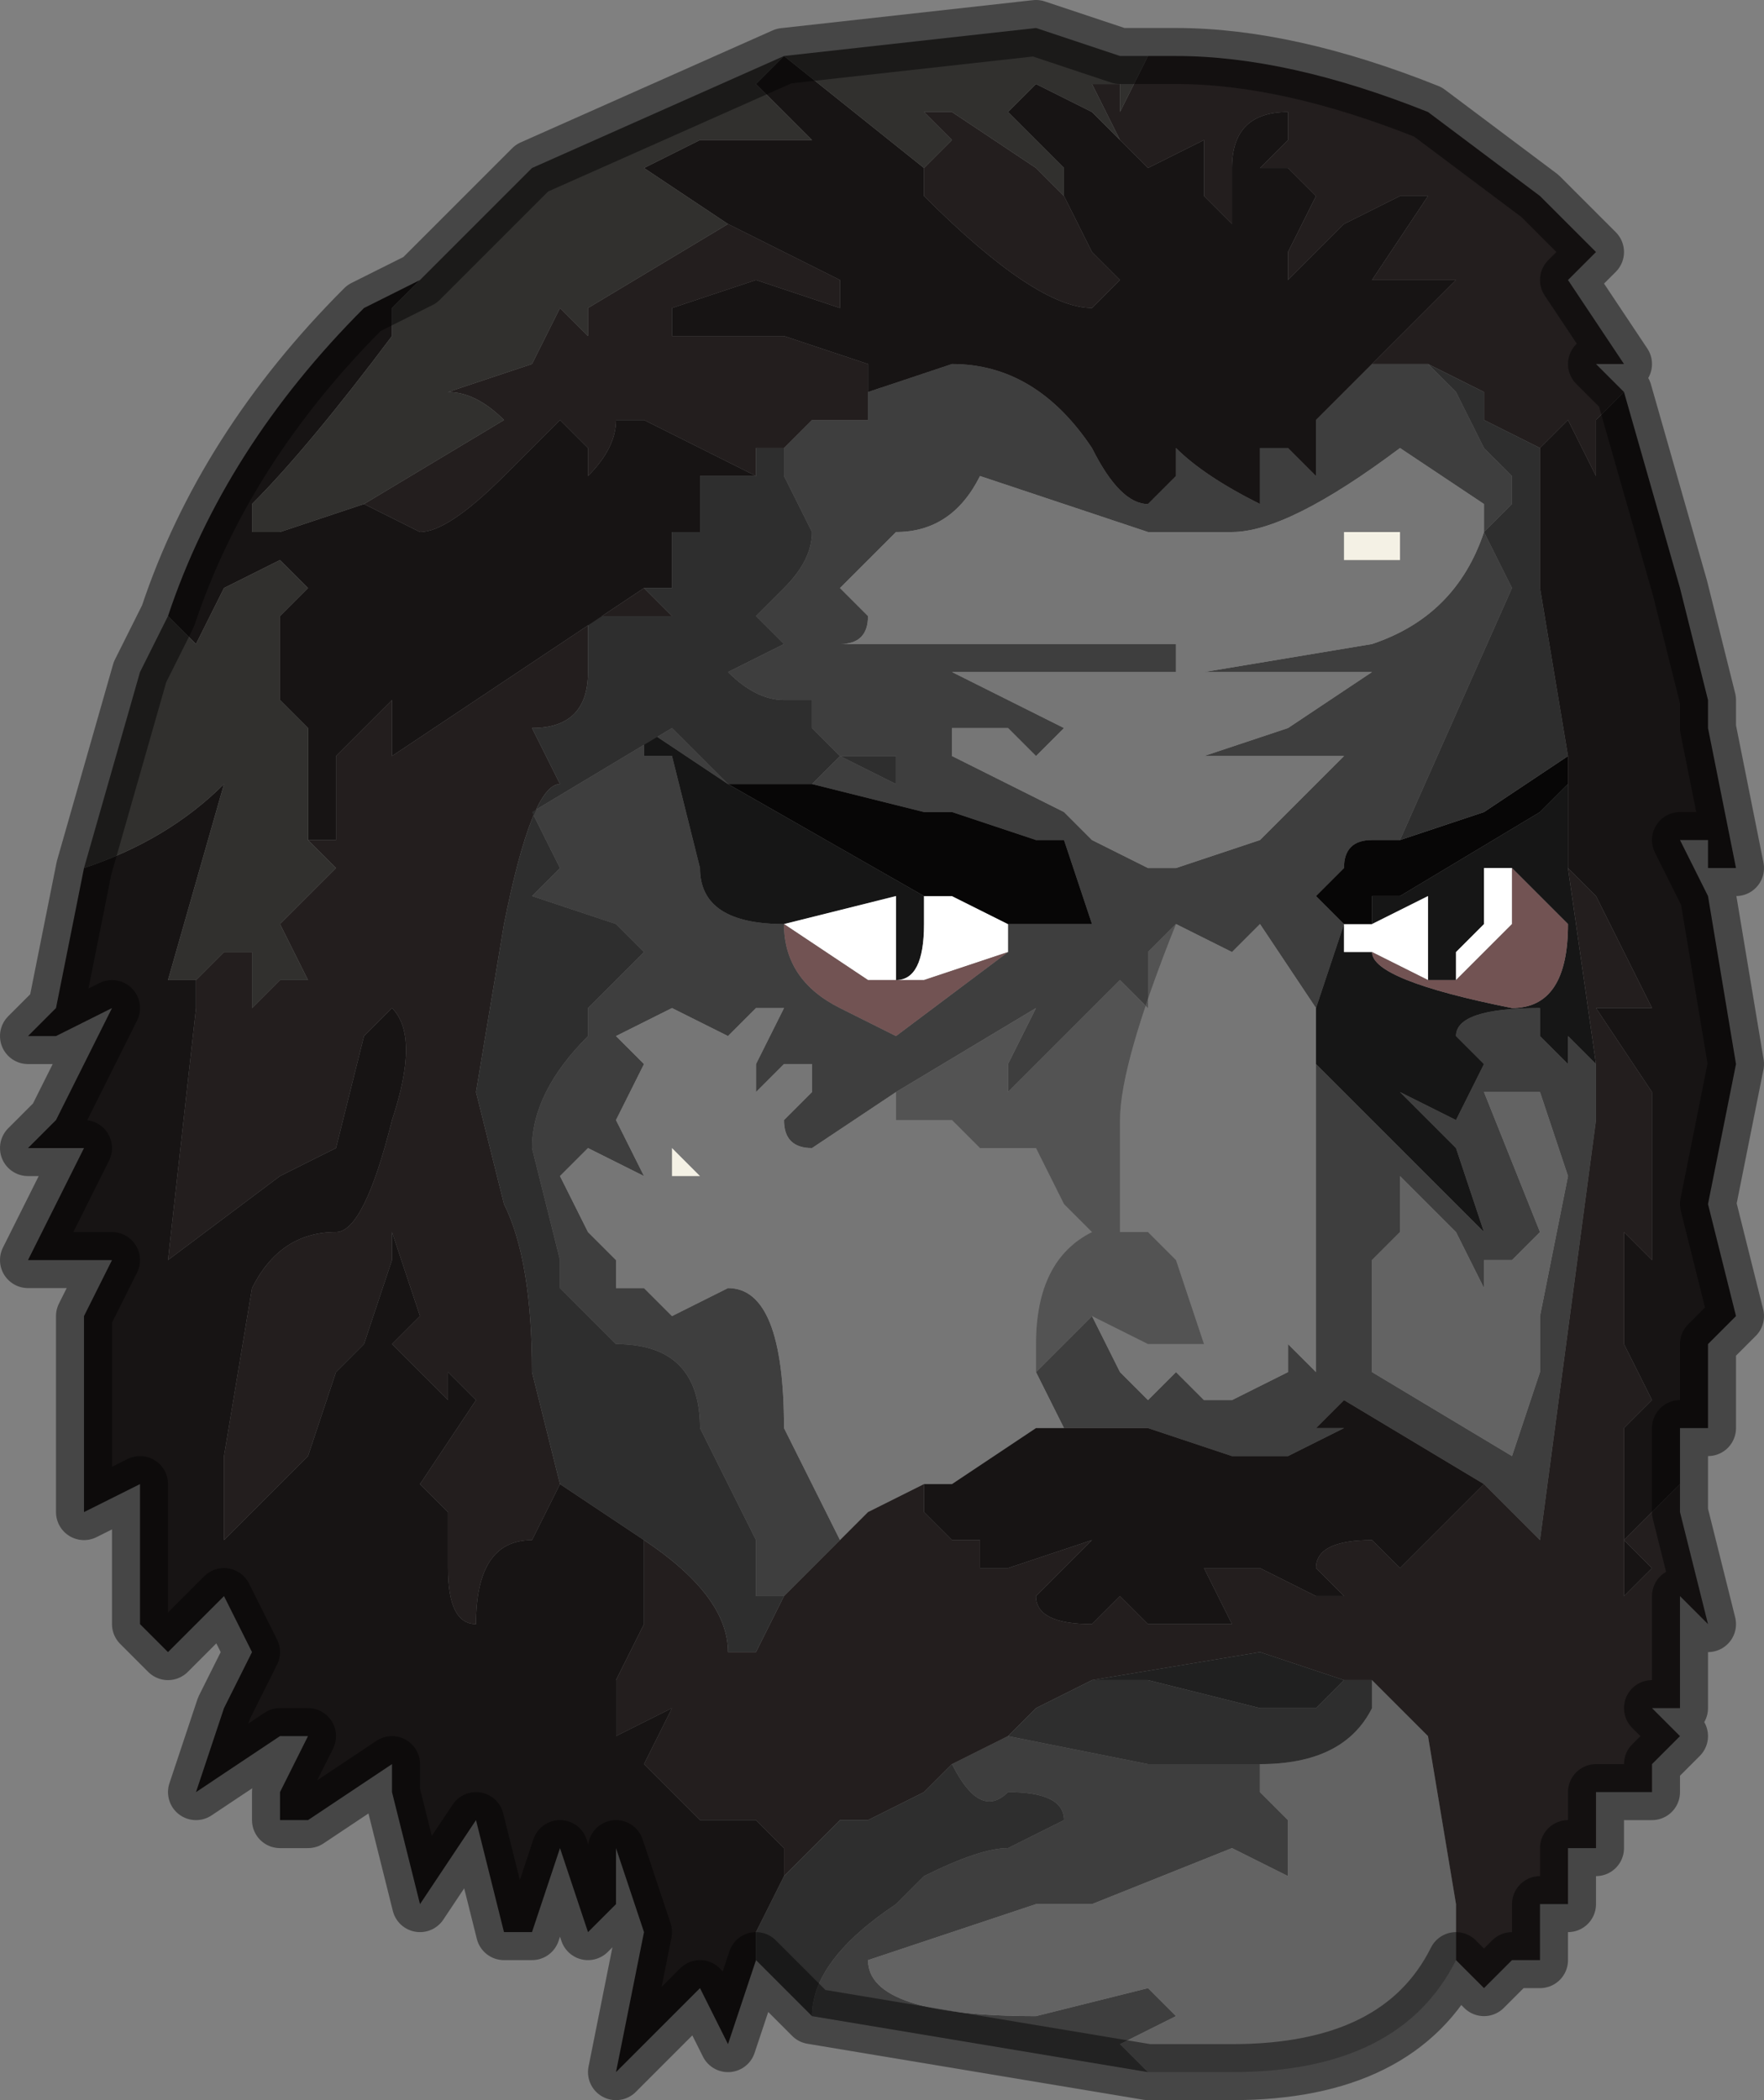 <?xml version="1.0" encoding="UTF-8" standalone="no"?>
<svg xmlns:xlink="http://www.w3.org/1999/xlink" height="3.75px" width="3.15px" xmlns="http://www.w3.org/2000/svg">
  <rect width="100%" height="100%" fill="#808080" stroke="none"/>
  <g transform="matrix(1.0, 0.0, 0.0, 1.0, 1.6, 1.85)">
    <path d="M0.85 -1.2 L0.9 -1.2 0.95 -1.2 1.0 -1.15 1.05 -1.05 1.1 -1.0 1.1 -0.95 1.05 -0.9 1.1 -0.8 0.9 -0.35 0.85 -0.35 Q0.8 -0.35 0.8 -0.3 L0.75 -0.25 0.8 -0.2 0.75 -0.05 0.65 -0.2 0.6 -0.15 0.5 -0.2 0.45 -0.15 0.45 -0.05 0.4 -0.1 0.2 0.1 0.2 0.05 0.25 -0.05 0.0 0.1 -0.15 0.2 -0.15 0.2 Q-0.2 0.2 -0.2 0.15 L-0.15 0.1 -0.15 0.05 -0.2 0.05 -0.25 0.1 -0.25 0.05 -0.2 -0.05 -0.25 -0.05 -0.3 0.0 -0.4 -0.05 -0.5 0.0 -0.45 0.05 -0.5 0.15 -0.45 0.25 -0.45 0.25 -0.55 0.2 -0.6 0.25 -0.55 0.35 -0.5 0.4 -0.5 0.45 -0.45 0.45 -0.4 0.5 -0.3 0.45 Q-0.2 0.45 -0.2 0.7 L-0.1 0.9 -0.15 0.95 -0.2 1.0 -0.25 1.0 -0.25 0.9 -0.35 0.7 Q-0.35 0.55 -0.5 0.55 L-0.5 0.55 -0.6 0.45 -0.6 0.4 -0.65 0.2 Q-0.65 0.1 -0.55 0.0 L-0.55 -0.05 -0.45 -0.15 -0.5 -0.2 -0.65 -0.25 -0.6 -0.3 -0.65 -0.4 -0.4 -0.55 -0.3 -0.45 -0.45 -0.55 -0.45 -0.5 -0.4 -0.5 -0.35 -0.3 Q-0.35 -0.2 -0.2 -0.2 -0.2 -0.1 -0.1 -0.05 L0.0 0.0 0.2 -0.15 0.2 -0.2 0.3 -0.2 0.35 -0.2 0.3 -0.35 0.25 -0.35 0.25 -0.35 0.1 -0.4 0.05 -0.4 -0.15 -0.45 -0.15 -0.45 -0.1 -0.5 0.0 -0.45 0.0 -0.5 -0.1 -0.5 -0.15 -0.55 -0.15 -0.6 -0.2 -0.6 Q-0.25 -0.6 -0.3 -0.65 L-0.2 -0.7 -0.25 -0.75 -0.25 -0.75 -0.2 -0.8 Q-0.15 -0.85 -0.15 -0.9 L-0.2 -1.0 -0.2 -1.05 -0.2 -1.05 -0.15 -1.1 -0.05 -1.1 -0.05 -1.15 -0.05 -1.15 0.1 -1.2 Q0.25 -1.2 0.35 -1.05 0.4 -0.95 0.45 -0.95 L0.5 -1.0 0.5 -1.05 Q0.55 -1.0 0.65 -0.95 L0.65 -1.05 0.7 -1.05 0.75 -1.0 0.75 -1.1 0.85 -1.2 M0.45 1.85 L-0.15 1.75 -0.15 1.75 Q-0.15 1.65 0.0 1.55 L0.05 1.5 Q0.15 1.45 0.2 1.45 L0.3 1.4 Q0.3 1.35 0.2 1.35 0.15 1.4 0.1 1.3 L0.2 1.25 0.45 1.3 0.65 1.3 0.65 1.35 0.7 1.4 0.7 1.5 0.6 1.45 0.35 1.55 0.25 1.55 0.1 1.6 -0.05 1.65 Q-0.05 1.75 0.25 1.75 L0.45 1.7 0.5 1.75 0.4 1.8 0.45 1.85 M0.55 -0.65 L0.55 -0.65 0.85 -0.7 Q1.0 -0.75 1.05 -0.9 L1.05 -0.95 0.9 -1.05 Q0.7 -0.9 0.6 -0.9 L0.5 -0.9 0.45 -0.9 0.15 -1.0 Q0.1 -0.9 0.0 -0.9 L-0.05 -0.85 -0.1 -0.8 -0.05 -0.75 Q-0.05 -0.7 -0.1 -0.7 L-0.1 -0.7 -0.05 -0.7 0.2 -0.7 0.5 -0.7 0.5 -0.65 0.4 -0.65 0.3 -0.65 0.15 -0.65 0.1 -0.65 0.3 -0.55 0.25 -0.5 0.2 -0.55 0.1 -0.55 0.1 -0.5 Q0.2 -0.45 0.3 -0.4 L0.35 -0.35 0.45 -0.3 0.45 -0.3 0.5 -0.3 0.65 -0.35 0.7 -0.4 0.8 -0.5 0.75 -0.5 0.7 -0.5 0.6 -0.5 0.55 -0.5 0.7 -0.55 0.85 -0.65 0.75 -0.65 0.65 -0.65 0.55 -0.65 M1.25 0.05 L1.25 0.15 1.15 0.9 1.05 0.8 0.8 0.65 0.75 0.7 0.8 0.7 0.7 0.75 0.6 0.75 0.45 0.7 0.4 0.7 0.3 0.7 0.25 0.6 0.35 0.5 0.4 0.6 0.45 0.65 0.5 0.6 0.55 0.65 0.6 0.65 0.7 0.6 0.7 0.55 0.75 0.6 0.75 0.45 0.75 0.05 0.9 0.2 1.05 0.35 1.0 0.2 0.9 0.1 1.0 0.15 1.05 0.05 1.0 0.0 Q1.0 -0.05 1.15 -0.05 L1.15 0.0 1.2 0.05 1.2 0.0 1.25 0.05 M1.05 0.1 L1.15 0.35 1.1 0.4 1.05 0.4 1.05 0.45 1.0 0.35 0.9 0.25 0.9 0.35 0.85 0.4 0.85 0.6 1.1 0.75 1.15 0.6 1.15 0.5 1.2 0.25 1.15 0.1 1.1 0.1 Q1.05 0.1 1.05 0.1" fill="#3e3e3e" fill-rule="evenodd" stroke="none"/>
    <path d="M0.55 -0.65 L0.65 -0.65 0.75 -0.65 0.85 -0.65 0.7 -0.55 0.55 -0.5 0.6 -0.5 0.7 -0.5 0.75 -0.5 0.8 -0.5 0.7 -0.4 0.65 -0.35 0.5 -0.3 0.45 -0.3 0.45 -0.3 0.35 -0.35 0.3 -0.4 Q0.2 -0.45 0.1 -0.5 L0.1 -0.55 0.2 -0.55 0.25 -0.5 0.3 -0.55 0.1 -0.65 0.15 -0.65 0.3 -0.65 0.4 -0.65 0.5 -0.65 0.5 -0.7 0.2 -0.7 -0.05 -0.7 -0.1 -0.7 -0.1 -0.7 Q-0.05 -0.7 -0.05 -0.75 L-0.1 -0.8 -0.05 -0.85 0.0 -0.9 Q0.1 -0.9 0.15 -1.0 L0.45 -0.9 0.5 -0.9 0.6 -0.9 Q0.7 -0.9 0.9 -1.05 L1.05 -0.95 1.05 -0.9 Q1.0 -0.75 0.85 -0.7 L0.55 -0.65 0.55 -0.65 M0.9 -0.85 L0.9 -0.9 0.85 -0.9 0.8 -0.9 0.8 -0.85 0.9 -0.85 M-0.1 0.9 L-0.2 0.7 Q-0.2 0.45 -0.3 0.45 L-0.4 0.5 -0.45 0.45 -0.5 0.45 -0.5 0.4 -0.55 0.35 -0.6 0.25 -0.55 0.2 -0.45 0.25 -0.45 0.25 -0.5 0.15 -0.45 0.05 -0.5 0.0 -0.4 -0.05 -0.3 0.0 -0.25 -0.05 -0.2 -0.05 -0.25 0.05 -0.25 0.1 -0.2 0.05 -0.15 0.05 -0.15 0.1 -0.2 0.15 Q-0.2 0.2 -0.15 0.2 L-0.15 0.2 0.0 0.1 0.0 0.15 0.05 0.15 0.1 0.15 0.15 0.2 Q0.25 0.2 0.25 0.2 L0.3 0.3 0.35 0.35 Q0.25 0.4 0.25 0.55 L0.25 0.6 0.3 0.7 0.25 0.7 Q0.25 0.7 0.1 0.8 L0.05 0.8 -0.05 0.85 -0.1 0.9 M0.5 -0.2 L0.6 -0.15 0.65 -0.2 0.75 -0.05 0.75 0.05 0.75 0.45 0.75 0.6 0.7 0.55 0.7 0.6 0.6 0.65 0.55 0.65 0.5 0.6 0.45 0.65 0.4 0.6 0.35 0.5 0.45 0.55 0.55 0.55 0.5 0.4 0.45 0.35 0.4 0.35 0.4 0.15 Q0.4 0.05 0.5 -0.2 M-0.35 0.25 L-0.35 0.25 -0.4 0.2 -0.4 0.25 -0.35 0.25" fill="#767676" fill-rule="evenodd" stroke="none"/>
    <path d="M-0.3 -0.45 L0.05 -0.25 0.1 -0.25 0.05 -0.25 0.05 -0.2 0.05 -0.2 Q0.05 -0.1 0.0 -0.1 L0.0 -0.2 0.0 -0.25 -0.2 -0.2 -0.2 -0.2 Q-0.35 -0.2 -0.35 -0.3 L-0.4 -0.5 -0.45 -0.5 -0.45 -0.55 -0.3 -0.45 M0.75 -0.05 L0.8 -0.2 0.8 -0.15 0.85 -0.15 Q0.85 -0.1 1.1 -0.05 1.2 -0.05 1.2 -0.2 L1.1 -0.3 1.1 -0.3 1.05 -0.3 1.05 -0.3 1.05 -0.2 1.0 -0.15 1.0 -0.1 0.95 -0.1 0.95 -0.25 0.95 -0.25 0.95 -0.25 0.85 -0.2 0.85 -0.25 0.9 -0.25 1.15 -0.4 1.15 -0.4 1.2 -0.45 1.2 -0.3 1.25 0.05 1.2 0.0 1.2 0.05 1.15 0.0 1.15 -0.05 Q1.0 -0.05 1.0 0.0 L1.05 0.05 1.0 0.15 0.9 0.1 1.0 0.2 1.05 0.35 0.9 0.2 0.75 0.05 0.75 -0.05 M-0.2 -0.2 L-0.2 -0.2" fill="#161616" fill-rule="evenodd" stroke="none"/>
    <path d="M0.1 -0.25 L0.2 -0.2 0.2 -0.15 0.05 -0.1 -0.05 -0.1 -0.2 -0.2 -0.2 -0.2 0.0 -0.25 0.0 -0.2 0.0 -0.1 Q0.05 -0.1 0.05 -0.2 L0.05 -0.2 0.05 -0.25 0.1 -0.25 M0.85 -0.2 L0.95 -0.25 0.95 -0.25 0.95 -0.25 0.95 -0.1 0.95 -0.1 0.85 -0.15 0.8 -0.15 0.8 -0.2 0.85 -0.2 0.85 -0.2 M1.0 -0.1 L1.0 -0.15 1.05 -0.2 1.05 -0.3 1.05 -0.3 1.1 -0.3 1.1 -0.3 1.1 -0.2 Q1.05 -0.15 1.0 -0.1" fill="#ffffff" fill-rule="evenodd" stroke="none"/>
    <path d="M0.0 0.1 L0.25 -0.05 0.2 0.05 0.2 0.1 0.4 -0.1 0.45 -0.05 0.45 -0.15 0.5 -0.2 Q0.4 0.05 0.4 0.15 L0.4 0.35 0.45 0.35 0.5 0.4 0.55 0.55 0.45 0.55 0.35 0.5 0.25 0.6 0.25 0.55 Q0.25 0.4 0.35 0.35 L0.3 0.3 0.25 0.2 Q0.25 0.2 0.15 0.2 L0.1 0.15 0.05 0.15 0.0 0.15 0.0 0.1" fill="#535353" fill-rule="evenodd" stroke="none"/>
    <path d="M1.0 1.65 Q0.9 1.85 0.6 1.85 L0.45 1.85 0.4 1.8 0.5 1.75 0.45 1.7 0.25 1.75 Q-0.05 1.75 -0.05 1.65 L0.1 1.6 0.25 1.55 0.35 1.55 0.6 1.45 0.7 1.5 0.7 1.4 0.65 1.35 0.65 1.3 Q0.8 1.3 0.85 1.2 L0.85 1.15 0.9 1.2 0.95 1.25 1.0 1.55 1.0 1.65 M1.05 0.1 Q1.05 0.1 1.1 0.1 L1.15 0.1 1.2 0.25 1.15 0.5 1.15 0.6 1.1 0.75 0.85 0.6 0.85 0.4 0.9 0.35 0.9 0.25 1.0 0.35 1.05 0.45 1.05 0.4 1.1 0.4 1.15 0.35 1.05 0.1" fill="#636363" fill-rule="evenodd" stroke="none"/>
    <path d="M0.2 -0.15 L0.0 0.0 -0.1 -0.05 Q-0.2 -0.1 -0.2 -0.2 L-0.05 -0.1 0.05 -0.1 0.2 -0.15 M0.85 -0.15 L0.95 -0.1 0.95 -0.1 1.0 -0.1 Q1.05 -0.15 1.1 -0.2 L1.1 -0.3 1.2 -0.2 Q1.2 -0.05 1.1 -0.05 0.85 -0.1 0.85 -0.15 M-0.2 -0.2 L-0.2 -0.2" fill="#725353" fill-rule="evenodd" stroke="none"/>
    <path d="M-0.15 -0.45 L0.05 -0.4 0.1 -0.4 0.25 -0.35 0.25 -0.35 0.3 -0.35 0.35 -0.2 0.3 -0.2 0.2 -0.2 0.1 -0.25 0.05 -0.25 -0.3 -0.45 -0.2 -0.45 -0.15 -0.45 M0.8 -0.2 L0.75 -0.25 0.8 -0.3 Q0.8 -0.35 0.85 -0.35 L0.9 -0.35 1.05 -0.4 1.2 -0.5 1.2 -0.5 1.2 -0.45 1.15 -0.4 1.15 -0.4 0.9 -0.25 0.85 -0.25 0.85 -0.2 0.85 -0.2 0.8 -0.2" fill="#070606" fill-rule="evenodd" stroke="none"/>
    <path d="M0.45 -1.75 L0.5 -1.75 Q0.7 -1.75 0.95 -1.65 L0.95 -1.65 1.15 -1.5 1.25 -1.4 1.2 -1.35 1.3 -1.2 1.3 -1.2 1.25 -1.2 1.25 -1.2 1.3 -1.15 1.25 -1.1 1.25 -1.0 1.2 -1.1 1.15 -1.05 1.15 -1.05 1.05 -1.1 1.05 -1.15 0.95 -1.2 0.9 -1.2 0.85 -1.2 0.9 -1.25 0.95 -1.3 1.0 -1.35 1.0 -1.35 0.9 -1.35 0.85 -1.35 0.95 -1.5 0.9 -1.5 0.8 -1.45 0.7 -1.35 0.7 -1.4 0.75 -1.5 0.7 -1.55 0.65 -1.55 0.7 -1.6 0.7 -1.65 Q0.6 -1.65 0.6 -1.55 L0.6 -1.45 0.55 -1.5 0.55 -1.6 0.45 -1.55 0.4 -1.6 0.4 -1.6 0.35 -1.7 0.4 -1.7 0.4 -1.65 0.45 -1.75 M1.4 0.85 L1.45 1.05 1.4 1.0 1.4 1.2 1.35 1.2 1.4 1.25 1.35 1.3 1.35 1.35 1.25 1.35 1.25 1.45 1.2 1.45 1.2 1.55 1.15 1.55 1.15 1.65 1.1 1.65 1.05 1.7 1.0 1.65 1.0 1.55 0.95 1.25 0.9 1.2 0.85 1.15 0.8 1.15 0.65 1.1 0.35 1.15 0.25 1.2 0.2 1.25 0.1 1.3 0.05 1.35 -0.05 1.4 -0.1 1.4 -0.2 1.5 -0.2 1.45 -0.25 1.4 -0.35 1.4 -0.4 1.35 -0.45 1.3 -0.4 1.2 -0.4 1.2 -0.5 1.25 -0.5 1.15 -0.45 1.05 -0.45 0.9 Q-0.3 1.0 -0.3 1.1 L-0.3 1.1 -0.25 1.1 -0.2 1.0 -0.15 0.95 -0.1 0.9 -0.05 0.85 0.05 0.8 0.05 0.85 0.1 0.9 0.15 0.9 0.15 0.95 0.2 0.95 0.35 0.9 0.25 1.0 Q0.25 1.05 0.35 1.05 L0.4 1.0 0.45 1.05 0.6 1.05 0.55 0.95 0.65 0.95 0.75 1.0 0.8 1.0 0.75 0.95 Q0.75 0.9 0.85 0.9 L0.9 0.95 1.0 0.85 1.05 0.8 1.15 0.9 1.25 0.15 1.25 0.05 1.2 -0.3 1.25 -0.25 1.35 -0.05 1.3 -0.05 1.25 -0.05 1.35 0.1 1.35 0.3 1.35 0.4 1.3 0.35 1.3 0.55 1.35 0.65 1.3 0.7 1.3 0.85 1.3 1.0 1.35 0.95 1.3 0.9 Q1.3 0.9 1.35 0.85 L1.4 0.8 1.4 0.85 M0.05 -1.55 L0.1 -1.6 0.05 -1.65 0.1 -1.65 0.25 -1.55 0.3 -1.5 0.3 -1.5 0.35 -1.4 0.4 -1.35 0.35 -1.3 Q0.25 -1.3 0.05 -1.5 L0.05 -1.55 M-0.3 -1.45 L-0.1 -1.35 -0.1 -1.3 -0.25 -1.35 -0.4 -1.3 -0.4 -1.25 Q-0.4 -1.25 -0.3 -1.25 L-0.25 -1.25 -0.2 -1.25 -0.05 -1.2 -0.05 -1.15 -0.05 -1.15 -0.05 -1.1 -0.15 -1.1 -0.2 -1.05 -0.2 -1.05 -0.25 -1.05 -0.25 -1.0 -0.45 -1.1 -0.5 -1.1 Q-0.5 -1.05 -0.55 -1.0 L-0.55 -1.05 Q-0.6 -1.1 -0.6 -1.1 L-0.7 -1.0 Q-0.8 -0.9 -0.85 -0.9 L-0.95 -0.95 -0.7 -1.1 Q-0.75 -1.15 -0.8 -1.15 L-0.65 -1.2 -0.6 -1.3 -0.6 -1.3 -0.55 -1.25 -0.55 -1.3 -0.3 -1.45 M-1.05 -0.5 L-1.05 -0.4 -1.05 -0.5 M-1.05 -0.35 L-1.0 -0.35 -1.0 -0.5 -0.9 -0.6 -0.9 -0.5 -0.45 -0.8 -0.4 -0.75 -0.45 -0.75 -0.5 -0.75 -0.55 -0.75 -0.55 -0.65 Q-0.55 -0.55 -0.65 -0.55 L-0.6 -0.45 Q-0.65 -0.45 -0.7 -0.2 L-0.75 0.1 -0.7 0.3 Q-0.65 0.4 -0.65 0.6 L-0.6 0.8 -0.65 0.9 Q-0.75 0.9 -0.75 1.05 -0.8 1.05 -0.8 0.95 L-0.8 0.85 -0.85 0.8 -0.75 0.65 -0.8 0.6 -0.8 0.65 -0.9 0.55 -0.85 0.5 -0.9 0.35 -0.9 0.4 -0.95 0.55 -1.0 0.6 -1.05 0.75 -1.2 0.9 -1.2 0.75 -1.15 0.45 Q-1.1 0.35 -1.0 0.35 -0.95 0.35 -0.9 0.15 -0.85 0.0 -0.9 -0.05 L-0.95 0.0 -1.0 0.2 -1.1 0.25 -1.3 0.4 -1.3 0.4 -1.25 -0.05 -1.25 -0.1 -1.25 -0.1 -1.2 -0.15 -1.15 -0.15 -1.15 -0.05 -1.1 -0.1 -1.05 -0.1 -1.1 -0.2 -1.05 -0.25 -1.0 -0.3 -1.05 -0.35" fill="#231e1e" fill-rule="evenodd" stroke="none"/>
    <path d="M0.95 -1.2 L1.05 -1.15 1.05 -1.1 1.15 -1.05 1.15 -1.0 1.15 -0.8 1.2 -0.5 1.2 -0.5 1.05 -0.4 0.9 -0.35 1.1 -0.8 1.05 -0.9 1.1 -0.95 1.1 -1.0 1.05 -1.05 1.0 -1.15 0.95 -1.2 M-0.15 1.75 L-0.25 1.65 -0.25 1.6 -0.2 1.5 -0.1 1.4 -0.05 1.4 0.05 1.35 0.1 1.3 Q0.15 1.4 0.2 1.35 0.3 1.35 0.3 1.4 L0.2 1.45 Q0.15 1.45 0.05 1.5 L0.0 1.55 Q-0.15 1.65 -0.15 1.75 L-0.15 1.75 M-0.15 -0.45 L-0.2 -0.45 -0.3 -0.45 -0.4 -0.55 -0.65 -0.4 -0.6 -0.3 -0.65 -0.25 -0.5 -0.2 -0.45 -0.15 -0.55 -0.05 -0.55 0.0 Q-0.65 0.1 -0.65 0.2 L-0.6 0.4 -0.6 0.45 -0.5 0.55 -0.5 0.55 Q-0.35 0.55 -0.35 0.7 L-0.25 0.9 -0.25 1.0 -0.2 1.0 -0.25 1.1 -0.3 1.1 -0.3 1.1 Q-0.3 1.0 -0.45 0.9 L-0.45 0.9 -0.6 0.8 -0.65 0.6 Q-0.65 0.4 -0.7 0.3 L-0.75 0.1 -0.7 -0.2 Q-0.65 -0.45 -0.6 -0.45 L-0.65 -0.55 Q-0.55 -0.55 -0.55 -0.65 L-0.55 -0.75 -0.5 -0.75 -0.45 -0.75 -0.4 -0.75 -0.45 -0.8 -0.4 -0.8 -0.4 -0.9 -0.35 -0.9 -0.35 -1.0 -0.25 -1.0 -0.25 -1.05 -0.2 -1.05 -0.2 -1.0 -0.15 -0.9 Q-0.15 -0.85 -0.2 -0.8 L-0.25 -0.75 -0.25 -0.75 -0.2 -0.7 -0.3 -0.65 Q-0.25 -0.6 -0.2 -0.6 L-0.15 -0.6 -0.15 -0.55 -0.1 -0.5 0.0 -0.5 0.0 -0.45 -0.1 -0.5 -0.15 -0.45 -0.15 -0.45 M0.2 1.25 L0.25 1.2 0.35 1.15 0.45 1.15 0.65 1.2 0.7 1.2 0.75 1.2 0.8 1.15 0.85 1.15 0.85 1.2 Q0.8 1.3 0.65 1.3 L0.45 1.3 0.2 1.25" fill="#2e2e2e" fill-rule="evenodd" stroke="none"/>
    <path d="M0.8 1.15 L0.75 1.2 0.7 1.2 0.65 1.2 0.45 1.15 0.35 1.15 0.65 1.1 0.8 1.15" fill="#202020" fill-rule="evenodd" stroke="none"/>
    <path d="M0.4 -1.6 L0.45 -1.55 0.55 -1.6 0.55 -1.5 0.6 -1.45 0.6 -1.55 Q0.6 -1.65 0.7 -1.65 L0.7 -1.6 0.65 -1.55 0.7 -1.55 0.75 -1.5 0.7 -1.4 0.7 -1.35 0.8 -1.45 0.9 -1.5 0.95 -1.5 0.85 -1.35 0.9 -1.35 1.0 -1.35 1.0 -1.35 0.95 -1.3 0.9 -1.25 0.85 -1.2 0.75 -1.1 0.75 -1.0 0.7 -1.05 0.65 -1.05 0.65 -0.95 Q0.55 -1.0 0.5 -1.05 L0.5 -1.0 0.45 -0.95 Q0.4 -0.95 0.35 -1.05 0.25 -1.2 0.1 -1.2 L-0.05 -1.15 -0.05 -1.2 -0.2 -1.25 -0.25 -1.25 -0.3 -1.25 Q-0.4 -1.25 -0.4 -1.25 L-0.4 -1.3 -0.25 -1.35 -0.1 -1.3 -0.1 -1.35 -0.3 -1.45 -0.45 -1.55 -0.35 -1.6 -0.25 -1.6 -0.15 -1.6 -0.25 -1.7 -0.2 -1.75 0.05 -1.55 0.05 -1.5 Q0.25 -1.3 0.35 -1.3 L0.4 -1.35 0.35 -1.4 0.3 -1.5 0.3 -1.5 0.3 -1.55 0.2 -1.65 0.25 -1.7 0.35 -1.65 0.4 -1.6 0.4 -1.6 M1.15 -1.05 L1.15 -1.05 1.2 -1.1 1.25 -1.0 1.25 -1.1 1.3 -1.15 1.4 -0.8 1.45 -0.6 1.45 -0.55 1.5 -0.3 1.5 -0.3 1.45 -0.3 1.45 -0.35 1.4 -0.35 1.45 -0.25 1.5 0.05 1.45 0.3 1.5 0.5 1.45 0.55 1.45 0.7 1.4 0.7 1.4 0.85 1.4 0.8 1.35 0.85 Q1.3 0.9 1.3 0.9 L1.35 0.95 1.3 1.0 1.3 0.85 1.3 0.7 1.35 0.65 1.3 0.55 1.3 0.35 1.35 0.4 1.35 0.3 1.35 0.1 1.25 -0.05 1.3 -0.05 1.35 -0.05 1.25 -0.25 1.2 -0.3 1.2 -0.45 1.2 -0.5 1.15 -0.8 1.15 -1.0 1.15 -1.05 M-0.25 1.65 L-0.3 1.8 -0.35 1.7 -0.4 1.75 -0.5 1.85 -0.5 1.85 -0.45 1.6 -0.5 1.45 -0.5 1.55 -0.55 1.6 -0.6 1.45 -0.65 1.6 -0.7 1.6 -0.75 1.4 -0.85 1.55 -0.9 1.35 -0.9 1.3 -1.05 1.4 -1.1 1.4 -1.1 1.35 -1.05 1.25 -1.1 1.25 -1.25 1.35 -1.25 1.35 -1.2 1.2 -1.15 1.1 -1.2 1.0 -1.25 1.05 -1.3 1.1 -1.35 1.05 -1.35 0.8 -1.45 0.85 -1.45 0.5 -1.4 0.4 -1.5 0.4 -1.55 0.4 -1.55 0.4 -1.45 0.2 -1.5 0.2 -1.55 0.2 -1.5 0.15 -1.4 -0.05 -1.4 -0.05 -1.5 0.0 -1.55 0.0 -1.5 -0.05 -1.45 -0.3 Q-1.3 -0.35 -1.2 -0.45 L-1.2 -0.45 -1.3 -0.1 -1.3 -0.1 -1.25 -0.1 -1.25 -0.05 -1.3 0.4 -1.3 0.4 -1.1 0.25 -1.0 0.2 -0.95 0.0 -0.9 -0.05 Q-0.85 0.0 -0.9 0.15 -0.95 0.35 -1.0 0.35 -1.1 0.35 -1.15 0.45 L-1.2 0.75 -1.2 0.9 -1.05 0.75 -1.0 0.6 -0.95 0.55 -0.9 0.4 -0.9 0.35 -0.85 0.5 -0.9 0.55 -0.8 0.65 -0.8 0.6 -0.75 0.65 -0.85 0.8 -0.8 0.85 -0.8 0.95 Q-0.8 1.05 -0.75 1.05 -0.75 0.9 -0.65 0.9 L-0.6 0.8 -0.45 0.9 -0.45 0.9 -0.45 1.05 -0.5 1.15 -0.5 1.25 -0.4 1.2 -0.4 1.2 -0.45 1.3 -0.4 1.35 -0.35 1.4 -0.25 1.4 -0.2 1.45 -0.2 1.5 -0.25 1.6 -0.25 1.65 M-1.3 -0.75 Q-1.2 -1.05 -0.95 -1.3 L-0.85 -1.35 -0.9 -1.3 -0.9 -1.25 Q-1.05 -1.05 -1.15 -0.95 L-1.15 -0.9 -1.1 -0.9 -0.95 -0.95 -0.95 -0.95 -0.85 -0.9 Q-0.8 -0.9 -0.7 -1.0 L-0.6 -1.1 Q-0.6 -1.1 -0.55 -1.05 L-0.55 -1.0 Q-0.5 -1.05 -0.5 -1.1 L-0.45 -1.1 -0.25 -1.0 -0.35 -1.0 -0.35 -0.9 -0.4 -0.9 -0.4 -0.8 -0.45 -0.8 -0.9 -0.5 -0.9 -0.6 -1.0 -0.5 -1.0 -0.35 -1.05 -0.35 -1.05 -0.4 -1.05 -0.5 -1.05 -0.55 -1.1 -0.6 -1.1 -0.7 -1.1 -0.75 -1.05 -0.8 -1.1 -0.85 -1.2 -0.8 -1.25 -0.7 -1.3 -0.75 -1.3 -0.75 M1.05 0.8 L1.0 0.85 0.9 0.95 0.85 0.9 Q0.75 0.9 0.75 0.95 L0.8 1.0 0.75 1.0 0.65 0.95 0.55 0.95 0.6 1.05 0.45 1.05 0.4 1.0 0.35 1.05 Q0.25 1.05 0.25 1.0 L0.35 0.9 0.2 0.95 0.15 0.95 0.15 0.9 0.1 0.9 0.05 0.85 0.05 0.8 0.1 0.8 Q0.25 0.7 0.25 0.7 L0.3 0.7 0.4 0.7 0.45 0.7 0.6 0.75 0.7 0.75 0.8 0.7 0.75 0.7 0.8 0.65 1.05 0.8" fill="#171414" fill-rule="evenodd" stroke="none"/>
    <path d="M0.45 -1.75 L0.4 -1.65 0.4 -1.7 0.35 -1.7 0.4 -1.6 0.4 -1.6 0.4 -1.6 0.35 -1.65 0.25 -1.7 0.2 -1.65 0.3 -1.55 0.3 -1.5 0.25 -1.55 0.1 -1.65 0.05 -1.65 0.1 -1.6 0.05 -1.55 -0.2 -1.75 -0.25 -1.7 -0.15 -1.6 -0.25 -1.6 -0.35 -1.6 -0.45 -1.55 -0.3 -1.45 -0.55 -1.3 -0.55 -1.25 -0.6 -1.3 -0.6 -1.3 -0.65 -1.2 -0.8 -1.15 Q-0.75 -1.15 -0.7 -1.1 L-0.95 -0.95 -0.95 -0.95 -1.1 -0.9 -1.15 -0.9 -1.15 -0.95 Q-1.05 -1.05 -0.9 -1.25 L-0.9 -1.3 -0.85 -1.35 -0.65 -1.55 -0.2 -1.75 0.25 -1.8 0.4 -1.75 0.45 -1.75 M-1.45 -0.3 L-1.35 -0.65 -1.3 -0.75 -1.3 -0.75 -1.25 -0.7 -1.2 -0.8 -1.1 -0.85 -1.05 -0.8 -1.1 -0.75 -1.1 -0.7 -1.1 -0.6 -1.05 -0.55 -1.05 -0.5 -1.05 -0.4 -1.05 -0.35 -1.0 -0.3 -1.05 -0.25 -1.1 -0.2 -1.05 -0.1 -1.1 -0.1 -1.15 -0.05 -1.15 -0.15 -1.2 -0.15 -1.25 -0.1 -1.25 -0.1 -1.3 -0.1 -1.3 -0.1 -1.2 -0.45 -1.2 -0.45 Q-1.3 -0.35 -1.45 -0.3" fill="#31302e" fill-rule="evenodd" stroke="none"/>
    <path d="M0.9 -0.85 L0.8 -0.85 0.8 -0.9 0.85 -0.9 0.9 -0.9 0.9 -0.85 M-0.35 0.25 L-0.4 0.25 -0.4 0.2 -0.35 0.25 -0.35 0.25" fill="#f4f1e5" fill-rule="evenodd" stroke="none"/>
    <path d="M1.3 -1.15 L1.25 -1.2 1.25 -1.2 1.3 -1.2 1.3 -1.2 1.2 -1.35 1.25 -1.4 1.15 -1.5 0.95 -1.65 0.95 -1.65 Q0.7 -1.75 0.5 -1.75 L0.45 -1.75 0.4 -1.75 0.25 -1.8 -0.2 -1.75 -0.65 -1.55 -0.85 -1.35 -0.95 -1.3 Q-1.2 -1.05 -1.3 -0.75 L-1.35 -0.65 -1.45 -0.3 -1.5 -0.05 -1.55 0.0 -1.5 0.0 -1.4 -0.05 -1.4 -0.05 -1.5 0.15 -1.55 0.2 -1.5 0.2 -1.45 0.2 -1.55 0.4 -1.55 0.4 -1.5 0.4 -1.4 0.4 -1.45 0.5 -1.45 0.85 -1.35 0.8 -1.35 1.05 -1.3 1.1 -1.25 1.05 -1.2 1.0 -1.15 1.1 -1.2 1.2 -1.25 1.35 -1.25 1.35 -1.1 1.25 -1.05 1.25 -1.1 1.35 -1.1 1.4 -1.05 1.4 -0.9 1.3 -0.9 1.35 -0.85 1.55 -0.75 1.4 -0.7 1.6 -0.65 1.6 -0.6 1.45 -0.55 1.6 -0.5 1.55 -0.5 1.45 -0.45 1.6 -0.5 1.85 -0.5 1.85 -0.4 1.75 -0.35 1.7 -0.3 1.8 -0.25 1.65 -0.15 1.75 0.45 1.85 0.6 1.85 Q0.9 1.85 1.0 1.65 L1.05 1.7 1.1 1.65 1.15 1.65 1.15 1.55 1.2 1.55 1.2 1.45 1.25 1.45 1.25 1.35 1.35 1.35 1.35 1.3 1.4 1.25 1.35 1.2 1.4 1.2 1.4 1.0 1.45 1.05 1.4 0.85 1.4 0.7 1.45 0.7 1.45 0.55 1.5 0.5 1.45 0.3 1.5 0.05 1.45 -0.25 1.4 -0.35 1.45 -0.35 1.45 -0.3 1.5 -0.3 1.5 -0.3 1.45 -0.55 1.45 -0.6 1.4 -0.8 1.3 -1.15 Z" fill="none" stroke="#000000" stroke-linecap="round" stroke-linejoin="round" stroke-opacity="0.451" stroke-width="0.1"/>
  </g>
</svg>
